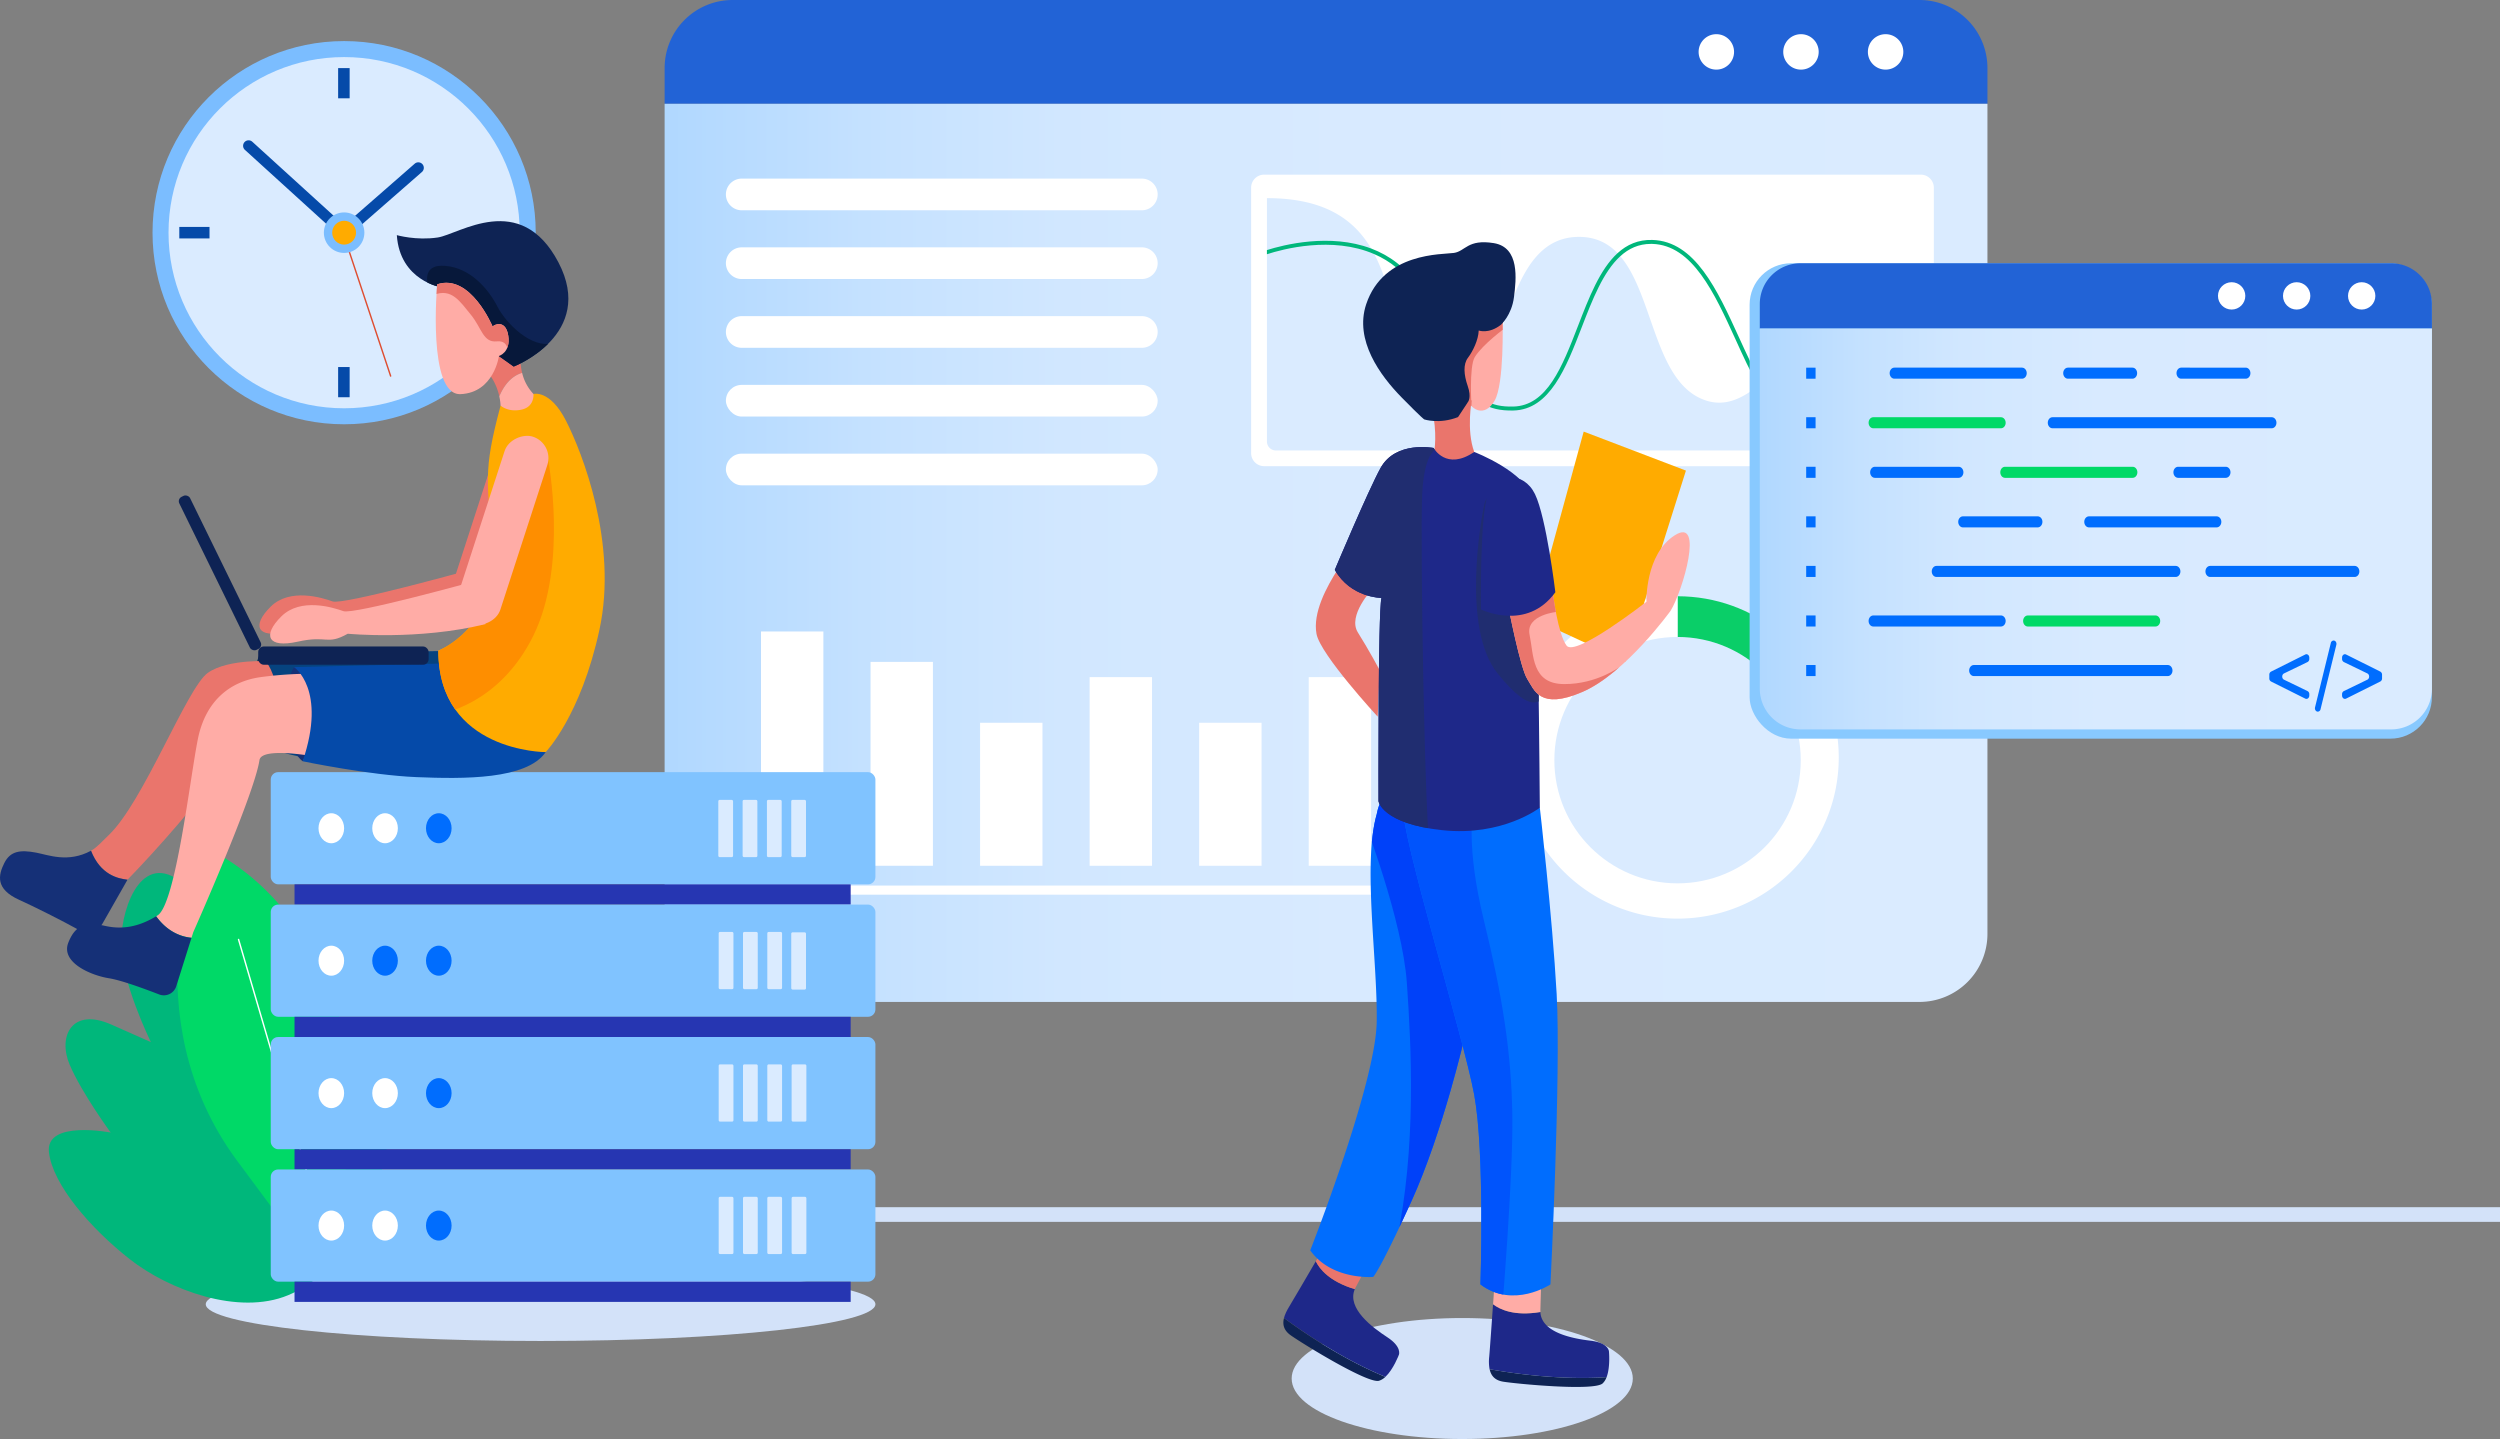 <svg id="Layer_1" data-name="Layer 1" xmlns="http://www.w3.org/2000/svg" xmlns:xlink="http://www.w3.org/1999/xlink" viewBox="0 0 3482.93 2004.79"><rect x="0" y="0" width="3482.93" height="2004.79" fill="#808080" stroke="none"/><defs><style>.cls-1,.cls-10,.cls-16{fill:none;}.cls-2{fill:#d3e2f9;}.cls-3{fill:#2263d6;}.cls-4{fill:url(#linear-gradient);}.cls-5{fill:#fff;}.cls-6{fill:#daebff;}.cls-7{fill:#00b77b;}.cls-8{fill:#0ace68;}.cls-9{fill:#00d967;}.cls-10{stroke:#fff;}.cls-10,.cls-16{stroke-linecap:round;stroke-linejoin:round;stroke-width:2px;}.cls-11{fill:#80c3ff;}.cls-12{fill:#006dfe;}.cls-13{fill:#2636b2;}.cls-14{fill:#7bbdff;}.cls-15{fill:#054aa9;}.cls-16{stroke:#de4d30;}.cls-17{fill:#ffab00;}.cls-18{fill:#ea756c;}.cls-19{fill:#0e2354;}.cls-20{clip-path:url(#clip-path);}.cls-21{fill:#07183a;}.cls-22{fill:#062f51;}.cls-23{fill:#153077;}.cls-24{fill:#06437f;}.cls-25{fill:#ffaca6;}.cls-26{clip-path:url(#clip-path-2);}.cls-27{fill:#fe8e00;}.cls-28{clip-path:url(#clip-path-3);}.cls-29{fill:#1e2889;}.cls-30{clip-path:url(#clip-path-4);}.cls-31{clip-path:url(#clip-path-5);}.cls-32{fill:#0041f9;}.cls-33{clip-path:url(#clip-path-6);}.cls-34{fill:#0054fc;}.cls-35{clip-path:url(#clip-path-7);}.cls-36{fill:#202d70;}.cls-37{clip-path:url(#clip-path-8);}.cls-38{fill:#88c9ff;}.cls-39{fill:url(#linear-gradient-2);}</style><linearGradient id="linear-gradient" x1="1435.23" y1="1818.92" x2="3278.16" y2="1818.92" gradientTransform="matrix(1, 0, 0, -1, 0, 3117.56)" gradientUnits="userSpaceOnUse"><stop offset="0" stop-color="#b0d8ff"/><stop offset="0.02" stop-color="#b3d9ff"/><stop offset="0.15" stop-color="#c4e1ff"/><stop offset="0.3" stop-color="#d1e7ff"/><stop offset="0.51" stop-color="#d8eaff"/><stop offset="1" stop-color="#daebff"/></linearGradient><clipPath id="clip-path" transform="translate(-509.31 -528.41)"><path class="cls-1" d="M1124.39,928.77s-58-9-62.23-72.76c0,0,27.1,7.78,57,3.26s115.25-66.07,168.11,34.63S1225,1039.09,1225,1039.09l-33.45-23.75Z"/></clipPath><clipPath id="clip-path-2" transform="translate(-509.31 -528.41)"><path class="cls-1" d="M1246.83,1082.83l5.66-5.57s22.94-6.47,45.27,37.18,72.77,170.87,46.67,291.31-74.91,170.49-74.91,170.49-149.54,0-149.54-141.39c0,0,81.24-31.11,75.06-135.49s-13.63-111.16,11.68-205.95Z"/></clipPath><clipPath id="clip-path-3" transform="translate(-509.31 -528.41)"><path class="cls-1" d="M1118.37,924.51s-14,155.06,32.61,153,53.45-53.19,53.45-53.19,16.56-4.77,13-28.1-20.07-15.56-21.82-12.8C1195.65,983.47,1164.78,909,1118.37,924.51Z"/></clipPath><clipPath id="clip-path-4" transform="translate(-509.31 -528.41)"><path class="cls-1" d="M2602.68,976.71s2.47,86.45-11.12,109.91-34,15.44-42.6-10.5V991.53Z"/></clipPath><clipPath id="clip-path-5" transform="translate(-509.31 -528.41)"><path class="cls-1" d="M2550.81,1786.19V1969s-30.87,135.84-75.33,233.39-53.1,105-53.1,105-58,4.94-87.68-37.05c0,0,91.39-232.16,92.62-318.6s-19.76-219.81,0-289a77.19,77.19,0,0,1,8.65-23.87l88.91,9.05Z"/></clipPath><clipPath id="clip-path-6" transform="translate(-509.31 -528.41)"><path class="cls-1" d="M2638.08,1647.88l16.46,5.75s17.29,149.85,23.47,259.76-8.65,404.43-8.65,404.43-51.86,34.59-97.55,0c0,0,6.17-183.39-8.65-264.07s-102.91-364.74-98.79-400.12Z"/></clipPath><clipPath id="clip-path-7" transform="translate(-509.31 -528.41)"><path class="cls-1" d="M2563.16,1158.05s74,28.34,81.38,66.62,10,429,10,429S2602.68,1694,2518.7,1685s-88.91-40.34-88.91-40.34-0.82-262.62,4.12-283.2c0,0-42.81,0-65-39.11,0,0,46.82-111.35,63.8-142,21.2-38.29,73.92-27.84,73.92-27.84S2524,1184.79,2563.16,1158.05Z"/></clipPath><clipPath id="clip-path-8" transform="translate(-509.31 -528.41)"><path class="cls-1" d="M2673.05,1356.48s6.57,54.9,18.75,71.36,111.3-61.13,111.3-61.13-1.94-66.25,39.46-92.55,11.2,77.45-5.85,105.21c0,0-62.83,87.19-122.75,113s-67.07-2.92-76.89-18-26.86-103.27-26.86-103.27Z"/></clipPath><linearGradient id="linear-gradient-2" x1="2961" y1="1852.22" x2="3897.41" y2="1852.22" xlink:href="#linear-gradient"/></defs><title>new version</title><ellipse class="cls-2" cx="2037.14" cy="1920.52" rx="237.63" ry="84.27"/><ellipse class="cls-2" cx="753.13" cy="1817.05" rx="466.47" ry="51.17"/><rect class="cls-2" x="222.9" y="1681.83" width="3260.03" height="20.43"/><path class="cls-3" d="M3278.16,623.16a94.75,94.75,0,0,0-94.75-94.75H1530a94.75,94.75,0,0,0-94.75,94.75V673H3278.16V623.16Z" transform="translate(-509.31 -528.41)"/><path class="cls-4" d="M1435.23,673V1829.51a94.76,94.76,0,0,0,94.75,94.76H3183.4a94.76,94.76,0,0,0,94.76-94.76h0V673H1435.23Z" transform="translate(-509.31 -528.41)"/><rect class="cls-5" x="1060.2" y="879.75" width="86.91" height="326.42"/><rect class="cls-5" x="1212.81" y="922.14" width="86.91" height="284.03"/><rect class="cls-5" x="1365.43" y="1006.93" width="86.91" height="199.25"/><rect class="cls-5" x="1518.04" y="943.34" width="86.91" height="262.84"/><rect class="cls-5" x="1670.66" y="1006.93" width="86.91" height="199.25"/><rect class="cls-5" x="1823.27" y="943.34" width="86.91" height="262.84"/><rect class="cls-5" x="1028.4" y="1233.73" width="915.68" height="12.72"/><path class="cls-5" d="M2270.51,771.72h914.8a18.16,18.16,0,0,1,18.16,18.16V1159.7a18.17,18.17,0,0,1-18.17,18.17H2270.51a18.17,18.17,0,0,1-18.17-18.17V789.88a18.16,18.16,0,0,1,18.16-18.16h0Z" transform="translate(-509.31 -528.41)"/><path class="cls-6" d="M3178,989.17v154.37a12.49,12.49,0,0,1-12.51,12.46H2286.87a12.48,12.48,0,0,1-12.5-12.46V804.46c81.14,0,121.55,30.34,145.23,70.19,1.55,2.55,3,5.14,4.32,7.81,40.08,75.83,28,179.77,116.13,179.77a36.07,36.07,0,0,0,9.3-1.16,25.68,25.68,0,0,0,5.42-1.77c59.28-25,50-202.14,155.48-200.87,22.53,0.28,39.36,8.91,52.64,22.7,1.27,1.38,2.55,2.76,3.76,4.26,47.22,55.41,47.88,178.89,120.38,201.3,26.14,8.09,49.22-2.87,72-21,1.44-1.17,2.93-2.32,4.37-3.6,48.21-40,96.15-108.43,170.54-91.66,2.15,0.5,4.32,1,6.53,1.67A154.68,154.68,0,0,1,3178,989.17Z" transform="translate(-509.31 -528.41)"/><path class="cls-7" d="M3178,958c-15.78.23-27.85,5.54-37.53,14.13-17.93,15.87-27.56,43-37,69.51-14.11,39.69-28.66,80.65-71.23,80.65-2.27,0-4.65-.12-7.08-0.34-27.74-2.71-48.16-25.29-66.15-56.23-11.18-19.15-21.42-41.57-31.83-64.53-29.44-64.6-59.94-131.41-116.07-133-0.66,0-1.27,0-1.88,0-17,0-30.89,6.47-42.62,17.21C2742.87,907,2727.75,946,2713,984.2c-21.87,56.52-44.45,115-95.43,116.13-36.64.78-53.3-13.07-68.24-39.3-5.76-10.19-11.29-22.25-17.61-36-11.51-25.24-25.9-56.63-49.7-93.16-16-24.46-36.31-40-58.12-49.42-58.78-25.63-128-6.87-149.55.17V876.8c23.13-7.31,87.78-23.86,145.23-2.16,25.08,9.47,48.77,26.23,67,54.24,24.08,36.81,38.53,68.42,50.16,93.82,6.53,14.28,12.11,26.52,18,36.59,14.06,24.3,29.51,36.31,62.71,35.53,47.27-1.1,68.19-55.24,90.39-112.57,15.05-38.92,30.39-78.66,55-101.13,13.06-11.9,28.72-19,48.38-18.44,59.67,1.61,90.82,70,121,136.22,10.29,22.47,20.26,44.44,31.16,63.21,17.27,30,36.65,51.75,62.32,54.3,43.84,4.32,57.79-35,72.58-76.66,9.18-26,18.58-52.41,35.64-69.3,10.84-10.84,24.85-17.71,43.95-18Z" transform="translate(-509.31 -528.41)"/><path class="cls-5" d="M1542.68,777.24h557.39a22.07,22.07,0,0,1,22.07,22.07h0a22.07,22.07,0,0,1-22.07,22.07H1542.68a22.07,22.07,0,0,1-22.07-22.07h0A22.07,22.07,0,0,1,1542.68,777.24Z" transform="translate(-509.31 -528.41)"/><path class="cls-5" d="M1542.68,873h557.39a22.07,22.07,0,0,1,22.07,22.07h0a22.07,22.07,0,0,1-22.07,22.07H1542.68a22.07,22.07,0,0,1-22.07-22.07h0A22.07,22.07,0,0,1,1542.68,873Z" transform="translate(-509.31 -528.41)"/><path class="cls-5" d="M1542.68,968.83h557.39a22.07,22.07,0,0,1,22.07,22.07h0a22.07,22.07,0,0,1-22.07,22.07H1542.68a22.07,22.07,0,0,1-22.07-22.07h0A22.07,22.07,0,0,1,1542.68,968.83Z" transform="translate(-509.31 -528.41)"/><rect class="cls-5" x="1011.3" y="536.21" width="601.53" height="44.13" rx="22.06" ry="22.06"/><rect class="cls-5" x="1011.3" y="632.01" width="601.53" height="44.13" rx="22.06" ry="22.06"/><path class="cls-8" d="M3065.4,1534c-22.6-100.11-112-174.91-219-174.91v224.55Z" transform="translate(-509.31 -528.41)"/><path class="cls-5" d="M2846.43,1583.67V1359.12c-124,0-224.55,100.54-224.55,224.55s100.53,224.54,224.55,224.54S3071,1707.68,3071,1583.67a225.51,225.51,0,0,0-5.57-49.64Z" transform="translate(-509.31 -528.41)"/><circle class="cls-6" cx="2337.12" cy="1059.03" r="171.63"/><circle class="cls-5" cx="2391.15" cy="72.31" r="24.7"/><circle class="cls-5" cx="2509.06" cy="72.31" r="24.7"/><circle class="cls-5" cx="2626.97" cy="72.31" r="24.7"/><path class="cls-7" d="M1018.81,2226.6s-38.91,77.47-108.13,106.26S744.4,2325.38,690,2282.61,582.76,2179,577.5,2133.7s86-27.46,86-27.46-40.34-55.09-57.12-94.45,2.88-80.41,58-56l55.15,24.45S677.24,1894.59,678,1841.1s32.29-133.71,91.72-77.05,65.52,175.45,65.52,175.45,13.23-50.63,32-87.67,57.91-32.23,75.94,19.38,24.94,125.52,24.94,125.52,17.23-57,45.36-48,44.53,75.88,39.81,141.46S1018.81,2226.6,1018.81,2226.6Z" transform="translate(-509.31 -528.41)"/><path class="cls-9" d="M1006.49,2087.91s-2.06-282.14-218.2-382.64c0,0-98.92,237,51.28,440.14s119.45,156,119.45,156Z" transform="translate(-509.31 -528.41)"/><line class="cls-10" x1="332.34" y1="1308.85" x2="455.31" y2="1727.86"/><rect class="cls-11" x="377.2" y="1075.73" width="842.4" height="156.33" rx="10.31" ry="10.31"/><ellipse class="cls-5" cx="461.58" cy="1153.89" rx="17.84" ry="20.91"/><ellipse class="cls-5" cx="536.45" cy="1153.89" rx="17.84" ry="20.91"/><ellipse class="cls-12" cx="611.31" cy="1153.89" rx="17.84" ry="20.91"/><rect class="cls-6" x="1000.72" y="1114.37" width="20.56" height="79.76" rx="1.85" ry="1.85"/><rect class="cls-6" x="1034.59" y="1114.37" width="20.56" height="79.76" rx="1.85" ry="1.85"/><rect class="cls-6" x="1068.46" y="1114.37" width="20.56" height="79.76" rx="1.85" ry="1.85"/><rect class="cls-6" x="1102.34" y="1114.37" width="20.56" height="79.76" rx="1.85" ry="1.85"/><rect class="cls-13" x="410.32" y="1232.06" width="774.81" height="28.18"/><rect class="cls-11" x="377.2" y="1260.24" width="842.4" height="156.33" rx="10.31" ry="10.31"/><ellipse class="cls-5" cx="461.58" cy="1338.41" rx="17.84" ry="20.91"/><ellipse class="cls-12" cx="536.45" cy="1338.41" rx="17.84" ry="20.91"/><ellipse class="cls-12" cx="611.31" cy="1338.41" rx="17.84" ry="20.91"/><rect class="cls-6" x="1001.25" y="1298.35" width="20.56" height="79.76" rx="1.85" ry="1.85"/><rect class="cls-6" x="1035.12" y="1298.35" width="20.56" height="79.76" rx="1.85" ry="1.85"/><rect class="cls-6" x="1068.99" y="1298.35" width="20.56" height="79.76" rx="1.85" ry="1.85"/><rect class="cls-6" x="1102.34" y="1298.88" width="20.56" height="79.76" rx="1.85" ry="1.85"/><rect class="cls-13" x="410.32" y="1416.57" width="774.81" height="28.18"/><rect class="cls-11" x="377.2" y="1444.75" width="842.4" height="156.33" rx="10.31" ry="10.31"/><ellipse class="cls-5" cx="461.58" cy="1522.92" rx="17.84" ry="20.91"/><ellipse class="cls-5" cx="536.45" cy="1522.92" rx="17.84" ry="20.91"/><ellipse class="cls-12" cx="611.31" cy="1522.92" rx="17.84" ry="20.91"/><rect class="cls-6" x="1001.25" y="1482.86" width="20.56" height="79.76" rx="1.85" ry="1.85"/><rect class="cls-6" x="1035.12" y="1482.86" width="20.56" height="79.76" rx="1.85" ry="1.85"/><rect class="cls-6" x="1068.99" y="1482.86" width="20.56" height="79.76" rx="1.85" ry="1.85"/><rect class="cls-6" x="1102.86" y="1482.86" width="20.56" height="79.76" rx="1.85" ry="1.85"/><rect class="cls-13" x="410.32" y="1601.08" width="774.81" height="28.18"/><rect class="cls-11" x="377.2" y="1629.26" width="842.4" height="156.33" rx="10.31" ry="10.31"/><ellipse class="cls-5" cx="461.58" cy="1707.43" rx="17.84" ry="20.91"/><ellipse class="cls-5" cx="536.45" cy="1707.43" rx="17.84" ry="20.91"/><ellipse class="cls-12" cx="611.31" cy="1707.43" rx="17.84" ry="20.91"/><rect class="cls-6" x="1001.25" y="1667.37" width="20.56" height="79.76" rx="1.85" ry="1.85"/><rect class="cls-6" x="1035.12" y="1667.37" width="20.56" height="79.76" rx="1.85" ry="1.85"/><rect class="cls-6" x="1068.99" y="1667.37" width="20.56" height="79.76" rx="1.85" ry="1.85"/><rect class="cls-6" x="1102.86" y="1667.37" width="20.56" height="79.76" rx="1.85" ry="1.85"/><rect class="cls-13" x="410.32" y="1785.59" width="774.81" height="28.18"/><circle class="cls-14" cx="479.42" cy="324.16" r="266.93"/><circle class="cls-6" cx="479.42" cy="324.16" r="244.64"/><path class="cls-15" d="M988.73,860.22a7.63,7.63,0,0,1-5.15-2L850.83,737.5a7.66,7.66,0,1,1,9.93-11.66l0.37,0.33,127.7,116.14,98.23-85.85A7.66,7.66,0,0,1,1097.14,768L993.77,858.33A7.64,7.64,0,0,1,988.73,860.22Z" transform="translate(-509.31 -528.41)"/><rect class="cls-15" x="471.08" y="511.35" width="16.03" height="42.08"/><rect class="cls-15" x="471.08" y="94.88" width="16.03" height="42.08"/><rect class="cls-15" x="249.81" y="316.14" width="42.08" height="16.03"/><rect class="cls-15" x="666.28" y="316.14" width="42.08" height="16.03"/><line class="cls-16" x1="479.42" y1="329" x2="544.22" y2="523.88"/><circle class="cls-14" cx="479.42" cy="324.16" r="28.22"/><circle class="cls-17" cx="479.42" cy="324.16" r="16.62"/><rect class="cls-18" x="1064.95" y="1220.4" width="274.35" height="62.63" rx="31.31" ry="31.31" transform="translate(-868.98 1480.06) rotate(-72.01)"/><path class="cls-18" d="M1155.69,1324.66s-168.83,46.76-183,41.64-59.47-19.29-86.3,7.3-19.1,44.61,22.75,35.24,40.18,5.45,69.76-11.06c0,0,106.13,7.57,199.89-15.48Z" transform="translate(-509.31 -528.41)"/><path class="cls-18" d="M1199.86,1014.47l34.72,11a73.74,73.74,0,0,0,2.15,22.35c-9,2.61-22.53,10.35-31.77,32.87-2.21-10-7.23-24.21-18.59-36.2Z" transform="translate(-509.31 -528.41)"/><path class="cls-19" d="M1124.39,928.77s-58-9-62.23-72.76c0,0,27.1,7.78,57,3.26s115.25-66.07,168.11,34.63S1225,1039.09,1225,1039.09l-33.45-23.75Z" transform="translate(-509.31 -528.41)"/><g class="cls-20"><path class="cls-21" d="M1106.43,928.4s-12.55-32.62,23.33-29.61,60.72,33.62,72.52,56.7,47.42,59.22,77.27,50.94l-30.1,36.38-92.59,4.79-40.33-87.11Z" transform="translate(-509.31 -528.41)"/></g><path class="cls-22" d="M887.76,1444.64l-17-4.19s-10.7,23.55-9,61.85,21.08,69.25,21.08,69.25,24.25-31.61,24.75-52.35S887.76,1444.64,887.76,1444.64Z" transform="translate(-509.31 -528.41)"/><path class="cls-18" d="M636.1,1713.61c8.23-4.46,15.61-13.14,24.55-21.62,48.68-46.17,109.06-205.58,138.17-226.15s89.82-16.06,89.82-16.06L913.73,1502s-64.84,60.25-115.92,125.45C744.29,1695.76,686.92,1754,686.92,1754,673.62,1752.4,649.32,1747.3,636.1,1713.61Z" transform="translate(-509.31 -528.41)"/><path class="cls-23" d="M515.29,1730.79c8.53-17.06,22.59-18.56,44.16-14.55,17.17,3.2,44.63,14.7,76.65-2.63,13.22,33.69,37.52,38.79,50.82,40.41h0l-33.63,59.07c-6,11.86-21.09,18.06-32.72,11.64-26.43-14.6-62.33-32.58-84.7-42.75C502.75,1766.93,506.76,1747.86,515.29,1730.79Z" transform="translate(-509.31 -528.41)"/><path class="cls-24" d="M1154.77,1463.23L1120,1435.46l-249.24,5s46.17,30.74,12,131.1c0,0,91.76,26.16,157.28,28.84s196.69-3,223.43-41.48Z" transform="translate(-509.31 -528.41)"/><path class="cls-23" d="M928,1460.94l-9.12-3.1s-12,18.79-11.7,51.4,8.61,68.59,23.75,79.71l32.45-56.87-17.81-57.46Z" transform="translate(-509.31 -528.41)"/><path class="cls-25" d="M726.83,1804.93c0.69-.42,1.38-0.81,2.07-1.25,25.42-16.06,45.5-194,56.2-246.22s44.16-79.62,87-85.65a536.47,536.47,0,0,1,82.3-4.68v116.42s-81-16.06-83.64,4c-7.36,48.84-92.18,239.53-92.18,239.53l-2.45,7.79C762.39,1833.57,743.06,1827.3,726.83,1804.93Z" transform="translate(-509.31 -528.41)"/><path class="cls-23" d="M604.45,1841.82c10.7-27.44,27.43-28.77,51.52-23.42,23.43,5.21,46.23,1.51,70.86-13.47,16.23,22.37,35.56,28.64,49.28,30l-21.24,67.48a18.12,18.12,0,0,1-22.74,11.82q-0.57-.18-1.13-0.4c-20.4-7.9-53-19.86-69.72-22.5C635.9,1887.31,593.74,1869.25,604.45,1841.82Z" transform="translate(-509.31 -528.41)"/><path class="cls-15" d="M1160.79,1480.56L1126,1452.79l-207.09,5S965.09,1488.59,931,1589c0,0,93,19.4,158.57,22.08s153.25,3.65,180-34.79Z" transform="translate(-509.31 -528.41)"/><path class="cls-17" d="M1246.83,1082.83l5.66-5.57s22.94-6.47,45.27,37.18,72.77,170.87,46.67,291.31-74.91,170.49-74.91,170.49-149.54,0-149.54-141.39c0,0,81.24-31.11,75.06-135.49s-13.63-111.16,11.68-205.95Z" transform="translate(-509.31 -528.41)"/><g class="cls-26"><path class="cls-27" d="M1156.11,1262.1l52.21-7.55,64.57-86.41s28.26,146.48-20.34,245.51S1120,1523.4,1120,1523.4l-25.76-117Z" transform="translate(-509.31 -528.41)"/></g><rect class="cls-25" x="1072.17" y="1235.94" width="274.35" height="62.63" rx="31.31" ry="31.31" transform="translate(-878.76 1497.67) rotate(-72.01)"/><path class="cls-25" d="M1170.6,1338.19s-168.83,46.76-183,41.64-59.47-19.28-86.3,7.31-19.1,44.61,22.76,35.23,40.17,5.46,69.75-11.06c0,0,98.17,9.63,191.94-13.42Z" transform="translate(-509.31 -528.41)"/><rect class="cls-19" x="359.74" y="900.66" width="237.39" height="25.43" rx="7.72" ry="7.72"/><rect class="cls-19" x="807.43" y="1207.82" width="16.72" height="237.39" rx="6.83" ry="6.83" transform="translate(-1009.41 -34.7) rotate(-26.08)"/><path class="cls-25" d="M1236.73,1047.87a64.47,64.47,0,0,0,15.76,29.39s2,17.91-16.81,21.89-29-5.74-29-5.74a70.37,70.37,0,0,0-1.76-12.67C1214.2,1058.22,1227.78,1050.48,1236.73,1047.87Z" transform="translate(-509.31 -528.41)"/><path class="cls-25" d="M1118.37,924.51s-14,155.06,32.61,153,53.45-53.19,53.45-53.19,16.56-4.77,13-28.1-20.07-15.56-21.82-12.8C1195.65,983.47,1164.78,909,1118.37,924.51Z" transform="translate(-509.31 -528.41)"/><g class="cls-28"><path class="cls-18" d="M1216.33,1023.91s4.35-21.91-14.89-19.91-20.91-18.56-36.13-37.13-26.93-37.47-51.52-27.6l-0.5-23.25,57.37,4.51,50,59,0.5,36.3Z" transform="translate(-509.31 -528.41)"/></g><path class="cls-29" d="M2458.2,2415.86s-7.64,20.37-18.82,30.78c-62.56-25.73-119.84-66.08-141.26-82,1.23-4.84,3.74-10.11,7.22-15.84,6.49-10.71,24.67-41.84,37.1-63.23,5.17,10.56,18.81,28.16,54.35,38.86-11.55,26.85,25,53.78,45.3,67C2462.88,2405,2458.2,2415.86,2458.2,2415.86Z" transform="translate(-509.31 -528.41)"/><path class="cls-18" d="M2413.16,2293.48s-1,1.39-15.4,28.91c-0.35.68-.69,1.37-1,2.06-35.54-10.7-49.18-28.3-54.35-38.86,7.19-12.38,12.48-21.47,12.48-21.47Z" transform="translate(-509.31 -528.41)"/><path class="cls-19" d="M2439.38,2446.64a22.68,22.68,0,0,1-8.79,5.4c-15.77,4.63-109.24-53.37-123.21-63.41-9.24-6.62-11.65-14.5-9.26-24C2319.54,2380.56,2376.82,2420.91,2439.38,2446.64Z" transform="translate(-509.31 -528.41)"/><path class="cls-29" d="M2750.84,2411.1s2.15,21.65-3.27,35.94c-67.49,4.59-136.71-6.28-163-11.06a60.33,60.33,0,0,1-.53-17.4c1.09-12.48,3.62-48.44,5.32-73.12,9.3,7.19,29.32,16.94,65.93,10.82,1.51,29.18,46.22,37.17,70.26,40C2750.23,2399.29,2750.84,2411.1,2750.84,2411.1Z" transform="translate(-509.31 -528.41)"/><path class="cls-25" d="M2656.32,2321.26s-0.28,1.69-1,32.74c0,0.77,0,1.53.05,2.28-36.61,6.12-56.63-3.63-65.93-10.82,1-14.28,1.69-24.78,1.69-24.78Z" transform="translate(-509.31 -528.41)"/><path class="cls-19" d="M2747.57,2447a22.7,22.7,0,0,1-5.5,8.73c-12.09,11.12-121.58.43-138.54-2.39-11.22-1.85-16.87-7.85-18.91-17.4C2610.86,2440.76,2680.08,2451.63,2747.57,2447Z" transform="translate(-509.31 -528.41)"/><polygon class="cls-17" points="2348.79 655.62 2206.36 601.28 2135.12 861.53 2264.81 921.53 2348.79 655.62"/><path class="cls-25" d="M2602.68,976.71s2.47,86.45-11.12,109.91-34,15.44-42.6-10.5V991.53Z" transform="translate(-509.31 -528.41)"/><g class="cls-30"><path class="cls-18" d="M2606.49,985.11s-31.22,22.7-42.43,40.56c-8.38,13.34-4.62,69.57-4.62,69.57l-20.7-9.69s-0.66-38.87,0-58.82,14.44-47.52,14.44-47.52,19-20.74,28.89-23.83,17.06,0,17.06,0Z" transform="translate(-509.31 -528.41)"/></g><path class="cls-18" d="M2559.69,1086s-7.74,41.63,3.47,72c0,0-9.07,16.55-28,17.61s-28.55-13.87-28.55-13.87,5.07-19.75,0-52Z" transform="translate(-509.31 -528.41)"/><path class="cls-18" d="M2421.22,1349s-35,37-20.17,60.51,30.46,52.69,30.46,52.69l-2.88,64.62s-79.85-86.44-85.2-115.26,13.17-64.62,30.87-91.79Z" transform="translate(-509.31 -528.41)"/><path class="cls-12" d="M2550.81,1786.19V1969s-30.87,135.84-75.33,233.39-53.1,105-53.1,105-58,4.94-87.68-37.05c0,0,91.39-232.16,92.62-318.6s-19.76-219.81,0-289a77.19,77.19,0,0,1,8.65-23.87l88.91,9.05Z" transform="translate(-509.31 -528.41)"/><g class="cls-31"><path class="cls-32" d="M2409.05,1669.78s54.08,139.6,60.26,228S2483,2127.5,2454.54,2260l117.33-269.47v-232.7l-47-110-102.5-19.31Z" transform="translate(-509.31 -528.41)"/></g><path class="cls-12" d="M2638.08,1647.88l16.46,5.75s17.29,149.85,23.47,259.76-8.65,404.43-8.65,404.43-51.86,34.59-97.55,0c0,0,6.17-183.39-8.65-264.07s-102.91-364.74-98.79-400.12Z" transform="translate(-509.31 -528.41)"/><g class="cls-33"><path class="cls-34" d="M2561.93,1657.4s-11.12,47.79,14.81,153.74,38.29,184.65,39.52,271.63-14.82,277.78-14.82,277.78l-39.51-6.45-130.45-671,53.88-97.38Z" transform="translate(-509.31 -528.41)"/></g><path class="cls-29" d="M2563.16,1158.05s74,28.34,81.38,66.62,10,429,10,429S2602.68,1694,2518.7,1685s-88.91-40.34-88.91-40.34-0.82-262.62,4.12-283.2c0,0-42.81,0-65-39.11,0,0,46.82-111.35,63.8-142,21.2-38.29,73.92-27.84,73.92-27.84S2524,1184.79,2563.16,1158.05Z" transform="translate(-509.31 -528.41)"/><g class="cls-35"><path class="cls-36" d="M2602.94,1222.37s-21.12-11.94-25.64,8.23-32.24,172.9,18.28,235.87,65.28,42.4,78.24,7S2637.64,1242.54,2602.94,1222.37Z" transform="translate(-509.31 -528.41)"/><path class="cls-36" d="M2517.88,1151.13s-23.87-4.48-27.17,65,4.12,487.13,11.53,498.13-89.07-40.88-89.07-40.88-147.21-380.35-139.8-391,228.87-155.6,228.87-155.6Z" transform="translate(-509.31 -528.41)"/></g><path class="cls-25" d="M2673.05,1356.48s6.57,54.9,18.75,71.36,111.3-61.13,111.3-61.13-1.94-66.25,39.46-92.55,11.2,77.45-5.85,105.21c0,0-62.83,87.19-122.75,113s-67.07-2.92-76.89-18-26.86-103.27-26.86-103.27Z" transform="translate(-509.31 -528.41)"/><g class="cls-37"><path class="cls-18" d="M2679.51,1380.7s-45.14,3.83-39.23,32.12,2.62,68.52,48.25,68.64,77.62-24.22,77.62-24.22L2725,1508.61h-62l-41.71-18.92s-27.22-66.82-27.22-71,8.85-55.37,8.85-55.37l67.56-15.07,10.68,22.94Z" transform="translate(-509.31 -528.41)"/></g><path class="cls-29" d="M2676.19,1353.51s-12.49-104.07-28.38-136.7-54-30-65.55,0-9.68,160.61-9.68,160.61S2636,1408.9,2676.19,1353.51Z" transform="translate(-509.31 -528.41)"/><path class="cls-19" d="M2600.52,980.77s14.81-13.33,18-38.33,8.27-69.46-28.2-75.34-39.31,11.32-55.49,13.68-97.84-1.18-122.15,71.36c-16.84,50.26,19.68,99.7,49.09,129.7s31.76,30.88,31.76,30.88,21,7,47.06-3.23l14-21.22s5-6.28-.48-22-6.56-30.39.3-39.41,14.6-25.09,15-38C2569.45,988.81,2583.17,994.3,2600.52,980.77Z" transform="translate(-509.31 -528.41)"/><rect class="cls-38" x="2437.52" y="366.77" width="950.53" height="662.31" rx="57.75" ry="57.75"/><path class="cls-3" d="M3897.36,951.94a56.77,56.77,0,0,0-56.77-56.76H3017.71A56.76,56.76,0,0,0,2961,951.94v34.15h936.41Z" transform="translate(-509.31 -528.41)"/><path class="cls-39" d="M2961,986.09v501.74a56.76,56.76,0,0,0,56.76,56.76h822.88a56.77,56.77,0,0,0,56.77-56.76V986.09H2961Z" transform="translate(-509.31 -528.41)"/><circle class="cls-5" cx="3109.06" cy="412.22" r="19.05"/><circle class="cls-5" cx="3199.65" cy="412.22" r="19.05"/><circle class="cls-5" cx="3290.24" cy="412.22" r="19.05"/><path class="cls-12" d="M3326.35,1056H3148.46c-3.62,0-6.55-3.45-6.55-7.71h0c0-4.25,2.93-7.7,6.55-7.7h177.89c3.61,0,6.54,3.45,6.54,7.7h0C3332.89,1052.59,3330,1056,3326.35,1056Z" transform="translate(-509.31 -528.41)"/><path class="cls-9" d="M3297,1125.08H3119.13c-3.62,0-6.55-3.45-6.55-7.7h0c0-4.26,2.93-7.71,6.55-7.71H3297c3.61,0,6.55,3.45,6.55,7.71h0C3303.57,1121.63,3300.63,1125.08,3297,1125.08Z" transform="translate(-509.31 -528.41)"/><path class="cls-12" d="M3674.25,1125.08H3368.77c-3.61,0-6.55-3.45-6.55-7.7h0c0-4.26,2.94-7.71,6.55-7.71h305.48c3.62,0,6.55,3.45,6.55,7.71h0C3680.8,1121.63,3677.87,1125.08,3674.25,1125.08Z" transform="translate(-509.31 -528.41)"/><path class="cls-12" d="M3480.16,1056h-89.9c-3.62,0-6.55-3.45-6.55-7.71h0c0-4.25,2.93-7.7,6.55-7.7h89.9c3.62,0,6.55,3.45,6.55,7.7h0C3486.71,1052.59,3483.78,1056,3480.16,1056Z" transform="translate(-509.31 -528.41)"/><path class="cls-12" d="M3638,1056h-89.91c-3.61,0-6.54-3.45-6.54-7.71h0c0-4.25,2.93-7.7,6.54-7.7H3638c3.61,0,6.54,3.45,6.54,7.7h0C3644.52,1052.59,3641.59,1056,3638,1056Z" transform="translate(-509.31 -528.41)"/><path class="cls-12" d="M3238.15,1194.12H3121.28c-3.61,0-6.54-3.45-6.54-7.7h0c0-4.26,2.93-7.71,6.54-7.71h116.87c3.61,0,6.54,3.45,6.54,7.71h0C3244.69,1190.67,3241.76,1194.12,3238.15,1194.12Z" transform="translate(-509.31 -528.41)"/><path class="cls-9" d="M3480.5,1194.12H3302.61c-3.62,0-6.55-3.45-6.55-7.7h0c0-4.26,2.93-7.71,6.55-7.71H3480.5c3.62,0,6.55,3.45,6.55,7.71h0C3487.05,1190.67,3484.12,1194.12,3480.5,1194.12Z" transform="translate(-509.31 -528.41)"/><path class="cls-12" d="M3610.22,1194.12h-66.43c-3.62,0-6.55-3.45-6.55-7.7h0c0-4.26,2.93-7.71,6.55-7.71h66.43c3.62,0,6.55,3.45,6.55,7.71h0C3616.77,1190.67,3613.84,1194.12,3610.22,1194.12Z" transform="translate(-509.31 -528.41)"/><path class="cls-12" d="M3348.18,1263.17H3244c-3.62,0-6.55-3.45-6.55-7.71h0c0-4.25,2.93-7.7,6.55-7.7h104.23c3.61,0,6.54,3.45,6.54,7.7h0C3354.72,1259.72,3351.79,1263.17,3348.18,1263.17Z" transform="translate(-509.31 -528.41)"/><path class="cls-12" d="M3597.48,1263.17H3419.59c-3.62,0-6.55-3.45-6.55-7.71h0c0-4.25,2.93-7.7,6.55-7.7h177.89c3.61,0,6.55,3.45,6.55,7.7h0C3604,1259.72,3601.09,1263.17,3597.48,1263.17Z" transform="translate(-509.31 -528.41)"/><path class="cls-12" d="M3540.46,1332.21H3207.12c-3.62,0-6.55-3.45-6.55-7.7h0c0-4.26,2.93-7.71,6.55-7.71h333.34c3.61,0,6.54,3.45,6.54,7.71h0C3547,1328.76,3544.07,1332.21,3540.46,1332.21Z" transform="translate(-509.31 -528.41)"/><path class="cls-12" d="M3789.76,1332.21H3588.4c-3.61,0-6.54-3.45-6.54-7.7h0c0-4.26,2.93-7.71,6.54-7.71h201.36c3.61,0,6.55,3.45,6.55,7.71h0C3796.31,1328.76,3793.37,1332.21,3789.76,1332.21Z" transform="translate(-509.31 -528.41)"/><path class="cls-12" d="M3297,1401.26H3119.13c-3.62,0-6.55-3.45-6.55-7.71h0c0-4.25,2.93-7.7,6.55-7.7H3297c3.61,0,6.55,3.45,6.55,7.7h0C3303.57,1397.81,3300.63,1401.26,3297,1401.26Z" transform="translate(-509.31 -528.41)"/><path class="cls-9" d="M3512.29,1401.26H3334.4c-3.62,0-6.55-3.45-6.55-7.71h0c0-4.25,2.93-7.7,6.55-7.7h177.89c3.61,0,6.55,3.45,6.55,7.7h0C3518.84,1397.81,3515.9,1401.26,3512.29,1401.26Z" transform="translate(-509.31 -528.41)"/><path class="cls-12" d="M3529.42,1470.3H3259.23c-3.62,0-6.55-3.45-6.55-7.7h0c0-4.26,2.93-7.71,6.55-7.71h270.19c3.61,0,6.54,3.45,6.54,7.71h0C3536,1466.85,3533,1470.3,3529.42,1470.3Z" transform="translate(-509.31 -528.41)"/><rect class="cls-12" x="2516.32" y="512.22" width="13.09" height="15.41"/><rect class="cls-12" x="2516.32" y="581.26" width="13.09" height="15.41"/><rect class="cls-12" x="2516.32" y="650.3" width="13.09" height="15.41"/><rect class="cls-12" x="2516.32" y="719.35" width="13.09" height="15.41"/><rect class="cls-12" x="2516.32" y="788.39" width="13.09" height="15.41"/><rect class="cls-12" x="2516.32" y="857.44" width="13.09" height="15.41"/><rect class="cls-12" x="2516.32" y="926.48" width="13.09" height="15.41"/><path class="cls-12" d="M3721,1501.73l-47.71-23.86a4.77,4.77,0,0,1-2.44-4.33v-5.13a4.79,4.79,0,0,1,2.44-4.33l47.71-23.85c2.64-1.32,5.57,1,5.57,4.33v1.83a4.79,4.79,0,0,1-2.48,4.36l-32.77,15.87c-3.3,1.6-3.3,7.11,0,8.71l32.77,15.88a4.76,4.76,0,0,1,2.48,4.35v1.83C3726.55,1500.77,3723.62,1503.05,3721,1501.73Z" transform="translate(-509.31 -528.41)"/><path class="cls-12" d="M3764.24,1426.76l-22,89.7a4.15,4.15,0,0,1-3.84,3.4h0c-2.67,0-4.59-3-3.85-6l22-89.69a4.16,4.16,0,0,1,3.85-3.4h0C3763.06,1420.75,3765,1423.75,3764.24,1426.76Z" transform="translate(-509.31 -528.41)"/><path class="cls-12" d="M3825.49,1477.87l-47.72,23.86c-2.63,1.32-5.56-1-5.56-4.34v-1.83a4.76,4.76,0,0,1,2.48-4.35l32.76-15.88c3.3-1.6,3.3-7.11,0-8.71l-32.76-15.87a4.79,4.79,0,0,1-2.48-4.36v-1.83c0-3.37,2.93-5.65,5.56-4.33l47.72,23.85a4.81,4.81,0,0,1,2.43,4.33v5.13A4.78,4.78,0,0,1,3825.49,1477.87Z" transform="translate(-509.31 -528.41)"/></svg>